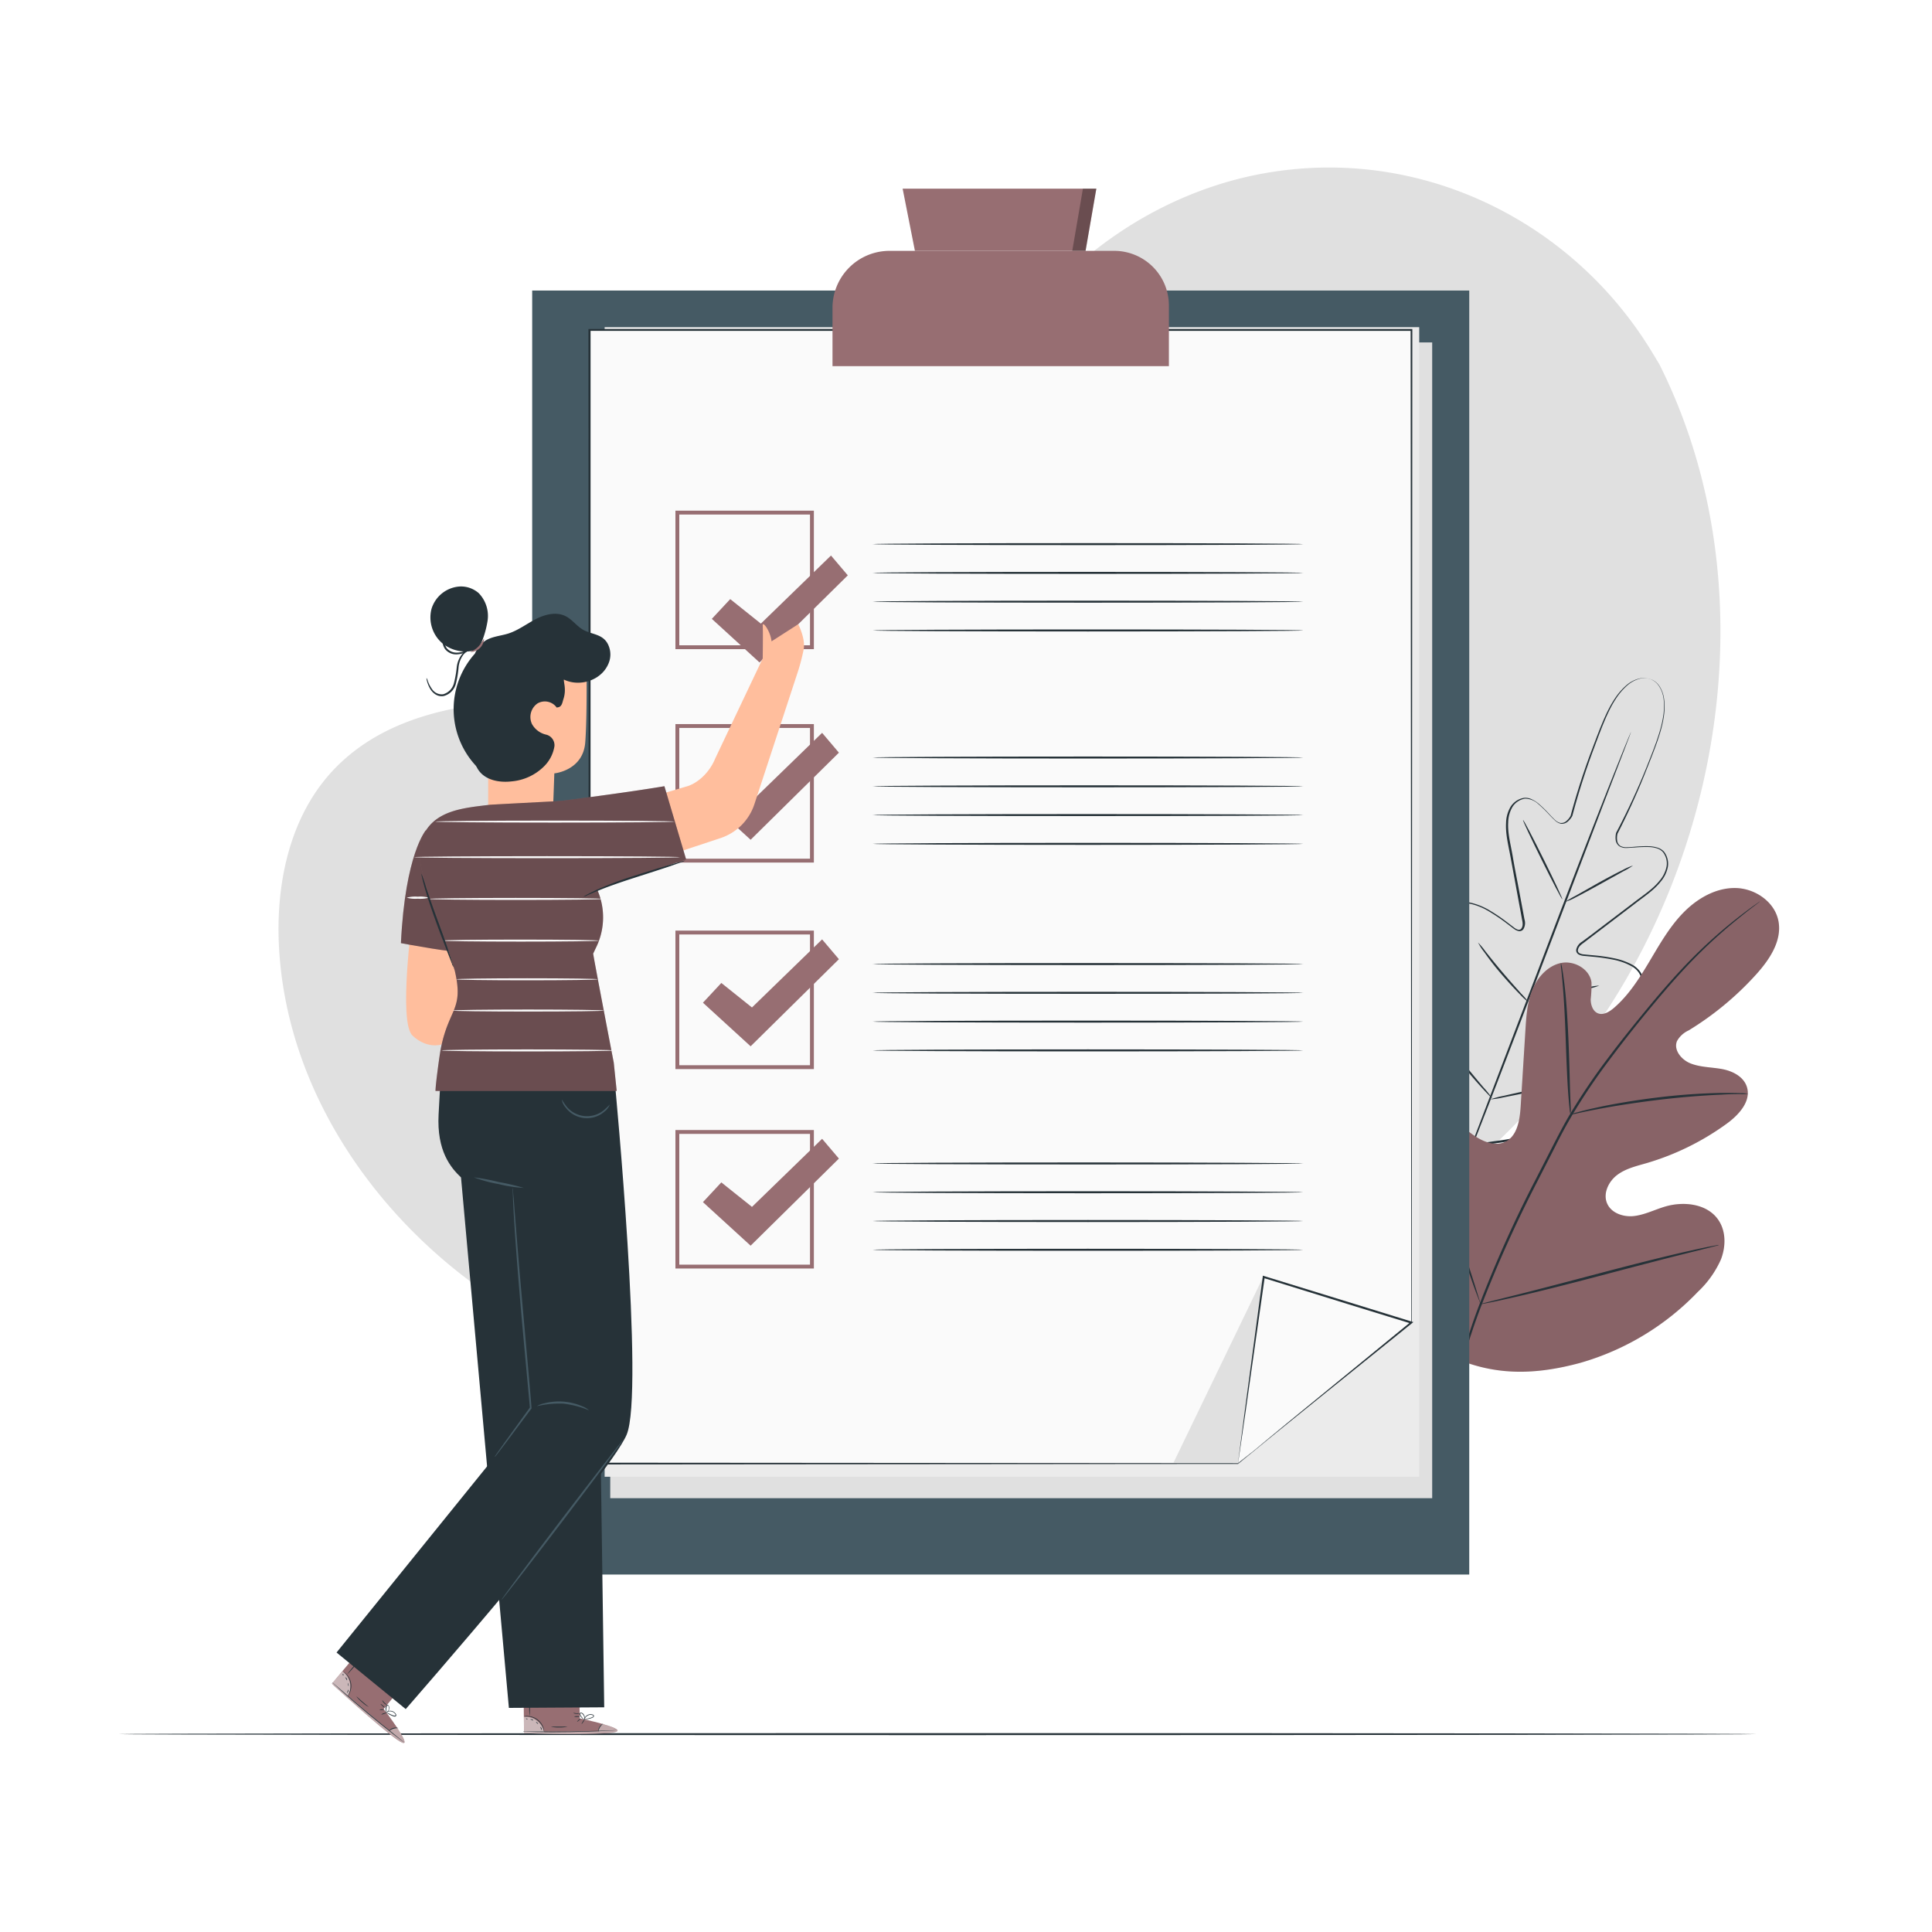 <svg class="animated" id="freepik_stories-checklist" xmlns="http://www.w3.org/2000/svg" viewBox="0 0 500 500" version="1.1" xmlns:xlink="http://www.w3.org/1999/xlink" xmlns:svgjs="http://svgjs.com/svgjs">
<style>
svg#freepik_stories-checklist:not(.animated) .animable {opacity: 0;}
svg#freepik_stories-checklist.animated #freepik--Plants--inject-3
 {animation: 1.5s Infinite  linear wind;animation-delay: 0s;}
svg#freepik_stories-checklist.animated #freepik--Character--inject-3 {animation: 1s 1 forwards linear lightSpeedLeft,1.5s Infinite  linear floating;animation-delay: 0s,1s;}            
@keyframes wind {                0% {                    transform: rotate( 0deg );                }                25% {                    transform: rotate( 1deg );                }                75% {                    transform: rotate( -1deg );                }            }                    
@keyframes lightSpeedLeft {              from {                transform: translate3d(-50%, 0, 0) skewX(20deg);                opacity: 0;              }              60% {                transform: skewX(-10deg);                opacity: 1;              }              80% {                transform: skewX(2deg);              }              to {                opacity: 1;                transform: translate3d(0, 0, 0);              }            }                    
@keyframes floating {                0% {                    opacity: 1;                    transform: translateY(0px);                }                50% {                    transform: translateY(-10px);                }                100% {                    opacity: 1;                    transform: translateY(0px);                }            }        
</style>

<g id="freepik--background-simple--inject-3" class="animable" 
style="transform-origin: 258.662px 202.382px;"><path d="M429.42,94.23c26.7,53.2,18.25,120.34-15.11,169.62s-88.88,81.2-147.25,92.81c-41.67,8.3-86.49,6.61-124.56-12.24s-68-56.79-70.29-99.22c-.87-16,2.53-33,13.22-45,17.08-19.1,46.23-19.78,71.84-19s54.74.19,71.9-18.84c13.18-14.62,15.12-35.83,22.07-54.25,11.81-31.32,40.31-55.78,73.06-62.7a95.81,95.81,0,0,1,13.79-1.87c36-2.25,70.19,16.29,89.09,47Z" style="fill: rgb(224, 224, 224); transform-origin: 258.662px 202.382px;" id="elywfjj051bg" class="animable"></path></g>
<g id="freepik--Floor--inject-3" class="animable" style="transform-origin: 242.63px 448.79px;"><path d="M454.63,448.79c0,.14-94.94.26-212,.26s-212-.12-212-.26,94.92-.26,212.05-.26S454.63,448.65,454.63,448.79Z" style="fill: rgb(38, 50, 56); transform-origin: 242.63px 448.79px;" id="elctcwyezaf6t" class="animable"></path></g>
<g id="freepik--Plants--inject-3" class="animable animator-active" style="transform-origin: 409.135px 271.276px;"><path d="M427.33,175.85a3.77,3.77,0,0,0-.71-.22,4.94,4.94,0,0,0-2.17,0,8,8,0,0,0-3.15,1.62,16.65,16.65,0,0,0-3.2,3.73c-2.05,3.14-3.66,7.48-5.54,12.54a183.49,183.49,0,0,0-5.64,17.63v0h0a5.08,5.08,0,0,1-1.16,1.45,2.29,2.29,0,0,1-1.82.58,3.4,3.4,0,0,1-1.67-1c-.47-.43-.91-.89-1.35-1.36a32.17,32.17,0,0,0-2.77-2.7,5.12,5.12,0,0,0-3.51-1.43,4.74,4.74,0,0,0-3.21,2.14,8.13,8.13,0,0,0-1.11,4c-.17,2.86.66,5.75,1.16,8.74s1.13,6.06,1.71,9.19c.3,1.57.59,3.15.89,4.75l.45,2.42a3.11,3.11,0,0,1-.29,2.56,1.24,1.24,0,0,1-1.33.45,3.53,3.53,0,0,1-1.19-.61l-2-1.52a47.64,47.64,0,0,0-4.24-2.86,16.41,16.41,0,0,0-4.74-2,5.5,5.5,0,0,0-2.52,0,3.69,3.69,0,0,0-2.06,1.38,8.45,8.45,0,0,0-1.35,5,28.44,28.44,0,0,0,.53,5.42,68.67,68.67,0,0,0,3.05,10.78,14.8,14.8,0,0,1,.87,2.78,2,2,0,0,1-.37,1.55,2.65,2.65,0,0,1-.29.29,1.14,1.14,0,0,1-.39.23,1.22,1.22,0,0,1-.87-.2,14.47,14.47,0,0,1-2.31-1.84l-2.14-2a31.85,31.85,0,0,0-4.55-3.66,9.46,9.46,0,0,0-2.63-1.2,3.27,3.27,0,0,0-2.67.33,3.87,3.87,0,0,0-1.51,2.32,11.86,11.86,0,0,0-.36,2.92,25.31,25.31,0,0,0,.75,6,51.68,51.68,0,0,0,4.35,11.49,86.32,86.32,0,0,0,6.47,10.75,58.35,58.35,0,0,0,3.9,5c1.34,1.66,2.7,3.31,4.06,5l0,.06-.24-.1,6.36-.92a61.22,61.22,0,0,0,6.27-1.08,88.37,88.37,0,0,0,12-3.61,52.29,52.29,0,0,0,10.95-5.59,24.53,24.53,0,0,0,4.57-3.91,11.74,11.74,0,0,0,1.71-2.41,3.88,3.88,0,0,0,.44-2.73,3.26,3.26,0,0,0-1.75-2.05,10,10,0,0,0-2.75-.88,32.44,32.44,0,0,0-5.83-.35l-2.92,0a14.73,14.73,0,0,1-3-.19,1.19,1.19,0,0,1-.78-.44,1.12,1.12,0,0,1-.13-.44,1.85,1.85,0,0,1,0-.41,2.07,2.07,0,0,1,.77-1.39,15.05,15.05,0,0,1,2.51-1.47,67.88,67.88,0,0,0,9.51-5.93,27.07,27.07,0,0,0,4-3.66,8.44,8.44,0,0,0,2.36-4.6,3.7,3.7,0,0,0-.6-2.41,5.43,5.43,0,0,0-1.86-1.7,16.22,16.22,0,0,0-4.83-1.73,46,46,0,0,0-5.06-.73l-2.52-.24a3.24,3.24,0,0,1-1.29-.35,1.25,1.25,0,0,1-.67-1.24,3.16,3.16,0,0,1,1.51-2.08l2-1.48,3.85-2.93,7.44-5.65c2.39-1.87,4.94-3.45,6.74-5.69a8.07,8.07,0,0,0,1.84-3.68,4.73,4.73,0,0,0-.94-3.75,3.4,3.4,0,0,0-1.63-1,7.87,7.87,0,0,0-1.93-.32,30.92,30.92,0,0,0-3.86.14c-.64,0-1.28.09-1.91.1a3.4,3.4,0,0,1-1.89-.41,2.31,2.31,0,0,1-1-1.65,5.28,5.28,0,0,1,.11-1.86h0v0A182.14,182.14,0,0,0,426,198.86c2-5,3.73-9.3,4.35-13a17,17,0,0,0,.2-4.9,7.82,7.82,0,0,0-1.17-3.34,4.63,4.63,0,0,0-1.54-1.51,4.09,4.09,0,0,0-.67-.33,2.78,2.78,0,0,1,.69.29,4.73,4.73,0,0,1,1.6,1.5,8,8,0,0,1,1.21,3.37,16.81,16.81,0,0,1-.15,4.95c-.6,3.71-2.3,8-4.29,13a182.36,182.36,0,0,1-7.62,16.87l0,0a4.73,4.73,0,0,0-.1,1.72,2,2,0,0,0,.82,1.43,3.1,3.1,0,0,0,1.7.35c.62,0,1.25-.06,1.89-.11a31.49,31.49,0,0,1,3.91-.15,8.2,8.2,0,0,1,2,.33,3.84,3.84,0,0,1,1.8,1.07,5.1,5.1,0,0,1,1,4,8.34,8.34,0,0,1-1.92,3.86c-1.85,2.3-4.42,3.9-6.79,5.78l-7.43,5.66-3.84,2.92-1.95,1.49a4.56,4.56,0,0,0-.89.78,2.07,2.07,0,0,0-.46,1,.82.82,0,0,0,.45.82,2.94,2.94,0,0,0,1.13.29l2.52.24a45,45,0,0,1,5.1.73,16.86,16.86,0,0,1,5,1.77,6.12,6.12,0,0,1,2,1.85,4.25,4.25,0,0,1,.68,2.69,9,9,0,0,1-2.47,4.88,28.47,28.47,0,0,1-4.1,3.73,69.1,69.1,0,0,1-9.57,6,14.19,14.19,0,0,0-2.42,1.4,1.56,1.56,0,0,0-.6,1.06,1.51,1.51,0,0,0,0,.3c0,.08,0,.27.07.26a.85.85,0,0,0,.46.21,14.7,14.7,0,0,0,2.84.18l2.92,0a31.12,31.12,0,0,1,5.92.35,9.82,9.82,0,0,1,2.9.93,3.77,3.77,0,0,1,2,2.37,4.34,4.34,0,0,1-.48,3.08,12,12,0,0,1-1.78,2.51,25.07,25.07,0,0,1-4.66,4,51.94,51.94,0,0,1-11.06,5.65,87.6,87.6,0,0,1-12.1,3.64,60.31,60.31,0,0,1-6.29,1.08l-6.37.93-.15,0-.09-.12-.05,0-4.06-5a61.16,61.16,0,0,1-3.91-5,86.89,86.89,0,0,1-6.52-10.83,52.43,52.43,0,0,1-4.37-11.61,25,25,0,0,1-.77-6.09,12.63,12.63,0,0,1,.38-3.06,4.39,4.39,0,0,1,1.72-2.6,3.77,3.77,0,0,1,3.08-.4,10,10,0,0,1,2.76,1.26,31.74,31.74,0,0,1,4.62,3.72l2.14,2a14.6,14.6,0,0,0,2.22,1.77.85.85,0,0,0,.49.16s.15-.09.22-.14l.22-.22a1.53,1.53,0,0,0,.26-1.18,13.94,13.94,0,0,0-.84-2.67,69,69,0,0,1-3.06-10.86,28.49,28.49,0,0,1-.53-5.51,8.92,8.92,0,0,1,1.46-5.28,4.19,4.19,0,0,1,2.3-1.54,6,6,0,0,1,2.73,0,16.79,16.79,0,0,1,4.87,2,44.49,44.49,0,0,1,4.28,2.89l2,1.52a3.23,3.23,0,0,0,1,.55.82.82,0,0,0,.89-.3,2,2,0,0,0,.33-1,4.4,4.4,0,0,0-.13-1.18c-.15-.81-.29-1.61-.44-2.41-.3-1.6-.59-3.19-.88-4.75-.57-3.14-1.14-6.2-1.69-9.19s-1.32-5.89-1.15-8.84a8.49,8.49,0,0,1,1.18-4.15,5.08,5.08,0,0,1,3.49-2.3,3.79,3.79,0,0,1,2.05.41,8.23,8.23,0,0,1,1.71,1.11,31.59,31.59,0,0,1,2.8,2.74q.64.7,1.32,1.35a3.17,3.17,0,0,0,1.5.89,2,2,0,0,0,1.57-.51,4.79,4.79,0,0,0,1.08-1.34v0a180,180,0,0,1,5.72-17.65c1.9-5.05,3.54-9.4,5.63-12.54a16.63,16.63,0,0,1,3.26-3.74,7.88,7.88,0,0,1,3.21-1.6,4.79,4.79,0,0,1,2.2,0A2.59,2.59,0,0,1,427.33,175.85Z" style="fill: rgb(38, 50, 56); transform-origin: 396.112px 236.156px;" id="el74xhh4wq5tp" class="animable"></path><path d="M422.08,189.45a1.2,1.2,0,0,1-.1.33l-.34.94c-.33.85-.79,2.06-1.37,3.59-1.22,3.15-2.95,7.66-5.09,13.21l-16.61,43.64c-6.46,17-12.38,32.47-16.76,43.59-2.18,5.56-4,10.05-5.24,13.15-.62,1.52-1.11,2.71-1.46,3.55-.17.39-.29.69-.39.93l-.15.3a1.2,1.2,0,0,1,.1-.32c.08-.24.2-.55.34-.94.33-.86.79-2.06,1.37-3.6,1.22-3.15,2.95-7.65,5.09-13.2L398.08,251c6.46-17.05,12.37-32.46,16.76-43.58,2.18-5.56,4-10.06,5.24-13.15.62-1.52,1.11-2.72,1.46-3.56.17-.38.29-.69.39-.92Z" style="fill: rgb(38, 50, 56); transform-origin: 398.325px 251.065px;" id="el40rgamrihr5" class="animable"></path><path d="M422.62,224a17.3,17.3,0,0,1-2.5,1.49l-6.12,3.4c-2.4,1.33-4.58,2.52-6.19,3.33a13.71,13.71,0,0,1-2.67,1.16,20.33,20.33,0,0,1,2.5-1.49l6.1-3.45c2.4-1.33,4.59-2.49,6.21-3.28A15.24,15.24,0,0,1,422.62,224Z" style="fill: rgb(38, 50, 56); transform-origin: 413.88px 228.69px;" id="elfet98l0993" class="animable"></path><path d="M404.33,232.74c-.13.06-2.51-4.48-5.31-10.14s-5-10.3-4.85-10.37,2.51,4.48,5.32,10.14S404.46,232.67,404.33,232.74Z" style="fill: rgb(38, 50, 56); transform-origin: 399.249px 222.485px;" id="el61gw5i32fzc" class="animable"></path><path d="M395.59,259.37a14.7,14.7,0,0,1-2.2-2c-1.3-1.3-3-3.15-4.85-5.29s-3.35-4.16-4.41-5.66a14.11,14.11,0,0,1-1.61-2.5,20.81,20.81,0,0,1,1.9,2.28c1.14,1.44,2.71,3.41,4.52,5.54s3.49,4,4.71,5.37A19.79,19.79,0,0,1,395.59,259.37Z" style="fill: rgb(38, 50, 56); transform-origin: 389.055px 251.645px;" id="elky42vgx8c7r" class="animable"></path><path d="M413.88,255.07a14.81,14.81,0,0,1-2.64.78c-1.64.41-3.92.94-6.44,1.5s-4.82,1-6.48,1.36a14.16,14.16,0,0,1-2.72.41,14.73,14.73,0,0,1,2.64-.77c1.64-.41,3.92-1,6.45-1.51s4.81-1,6.47-1.35A14.92,14.92,0,0,1,413.88,255.07Z" style="fill: rgb(38, 50, 56); transform-origin: 404.74px 257.095px;" id="elvzkey8xuz37" class="animable"></path><path d="M409.15,279.57a24.56,24.56,0,0,1-3.4.91c-2.12.49-5,1.14-8.28,1.82s-6.19,1.28-8.32,1.68a22.77,22.77,0,0,1-3.47.55,23.53,23.53,0,0,1,3.4-.91c2.11-.49,5-1.14,8.28-1.82s6.18-1.28,8.31-1.68A22.78,22.78,0,0,1,409.15,279.57Z" style="fill: rgb(38, 50, 56); transform-origin: 397.415px 282.05px;" id="ele3c3sx065xj" class="animable"></path><path d="M386.2,284.25a3.89,3.89,0,0,1-.75-.68c-.46-.46-1.1-1.14-1.89-2-1.57-1.72-3.68-4.15-5.9-6.92s-4.13-5.37-5.46-7.28c-.67-.95-1.19-1.73-1.54-2.28a3.56,3.56,0,0,1-.5-.89,4.16,4.16,0,0,1,.66.77l1.68,2.19c1.4,1.85,3.35,4.4,5.57,7.16s4.27,5.23,5.77,7A28.59,28.59,0,0,1,386.2,284.25Z" style="fill: rgb(38, 50, 56); transform-origin: 378.18px 274.225px;" id="eloqv8mzjj1wq" class="animable"></path><path d="M376.2,351.24c-17.36-14-19.88-37.93-17.7-59.14.37-3.54.23-7.31,2.13-10.31s6-4.85,9.07-3.14c2.55,1.42,3.48,4.57,4.78,7.2a20.84,20.84,0,0,0,7.78,8.52c2.18,1.33,4.93,2.24,7.24,1.16,3.18-1.48,3.83-5.68,4.05-9.21l1.23-19.74c.22-3.54.46-7.14,1.79-10.41s4-6.22,7.39-6.94,7.44,1.52,7.91,5a32.48,32.48,0,0,1-.2,4.4c0,1.47.57,3.14,1.93,3.64s2.86-.39,4-1.35c3.89-3.31,6.67-7.73,9.3-12.14s5.18-8.93,8.76-12.59,8.35-6.43,13.43-6.37,10.24,3.55,11.18,8.6-2.31,9.92-5.75,13.73A78.93,78.93,0,0,1,437,266.68a6.48,6.48,0,0,0-3,2.76c-.93,2.3,1.14,4.79,3.41,5.73,2.57,1.05,5.45,1,8.18,1.49s5.63,1.93,6.49,4.6c1.2,3.71-2.08,7.28-5.22,9.56A67.75,67.75,0,0,1,426.19,301c-2.67.77-5.46,1.41-7.68,3.09s-3.7,4.77-2.6,7.34,4.29,3.6,7,3.28,5.29-1.63,7.95-2.43c5-1.5,11.22-.73,14,3.67,1.85,2.9,1.77,6.75.51,10a25.88,25.88,0,0,1-5.95,8.36,68,68,0,0,1-30.38,18.38c-11.52,3.13-22,3.47-32.92-1.39" style="fill: rgb(151, 110, 114); transform-origin: 409.135px 292.412px;" id="eljcaqumyyidh" class="animable"></path>
<g id="elk18f6ghdxz9">
<g style="opacity: 0.1; transform-origin: 409.135px 292.412px;" 
class="animable"><path d="M376.2,351.24c-17.36-14-19.88-37.93-17.7-59.14.37-3.54.23-7.31,2.13-10.31s6-4.85,9.07-3.14c2.55,1.42,3.48,4.57,4.78,7.2a20.84,20.84,0,0,0,7.78,8.52c2.18,1.33,4.93,2.24,7.24,1.16,3.18-1.48,3.83-5.68,4.05-9.21l1.23-19.74c.22-3.54.46-7.14,1.79-10.41s4-6.22,7.39-6.94,7.44,1.52,7.91,5a32.48,32.48,0,0,1-.2,4.4c0,1.47.57,3.14,1.93,3.64s2.86-.39,4-1.35c3.89-3.31,6.67-7.73,9.3-12.14s5.18-8.93,8.76-12.59,8.35-6.43,13.43-6.37,10.24,3.55,11.18,8.6-2.31,9.92-5.75,13.73A78.93,78.93,0,0,1,437,266.68a6.48,6.48,0,0,0-3,2.76c-.93,2.3,1.14,4.79,3.41,5.73,2.57,1.05,5.45,1,8.18,1.49s5.63,1.93,6.49,4.6c1.2,3.71-2.08,7.28-5.22,9.56A67.75,67.75,0,0,1,426.19,301c-2.67.77-5.46,1.41-7.68,3.09s-3.7,4.77-2.6,7.34,4.29,3.6,7,3.28,5.29-1.63,7.95-2.43c5-1.5,11.22-.73,14,3.67,1.85,2.9,1.77,6.75.51,10a25.88,25.88,0,0,1-5.95,8.36,68,68,0,0,1-30.38,18.38c-11.52,3.13-22,3.47-32.92-1.39" id="elgexcv41ps6" class="animable" style="transform-origin: 409.135px 292.412px;"></path></g></g><path d="M374.84,367a155.74,155.74,0,0,1,7.76-28.69,317.86,317.86,0,0,1,14.89-33.19l4.35-8.5c1.44-2.79,2.86-5.55,4.42-8.17a160.42,160.42,0,0,1,9.81-14.52c3.35-4.47,6.68-8.59,9.83-12.42s6.17-7.33,9.05-10.41a126.36,126.36,0,0,1,14.66-13.51c1.85-1.45,3.32-2.53,4.33-3.25l1.15-.81a3.21,3.21,0,0,1,.4-.26,1.71,1.71,0,0,1-.36.31l-1.11.87c-1,.75-2.43,1.86-4.25,3.35a132.45,132.45,0,0,0-14.48,13.62c-2.85,3.09-5.84,6.61-9,10.44s-6.45,8-9.77,12.44a156.66,156.66,0,0,0-9.74,14.48c-1.55,2.61-3,5.35-4.39,8.14l-4.35,8.5a327.48,327.48,0,0,0-14.91,33.1,159,159,0,0,0-7.87,28.56" style="fill: rgb(38, 50, 56); transform-origin: 415.165px 300.175px;" id="elkkfgzlmrwp" class="animable"></path><path d="M406.45,288.42a6.85,6.85,0,0,1-.25-1.53c-.11-1-.24-2.42-.37-4.2-.25-3.54-.44-8.46-.63-13.87s-.45-10.32-.76-13.86c-.15-1.76-.28-3.19-.39-4.18a6.71,6.71,0,0,1-.09-1.55,7.85,7.85,0,0,1,.34,1.51c.18,1,.39,2.41.6,4.18.43,3.53.76,8.44,1,13.87s.33,10.18.44,13.88c.07,1.67.12,3.07.17,4.2A8.1,8.1,0,0,1,406.45,288.42Z" style="fill: rgb(38, 50, 56); transform-origin: 405.236px 268.825px;" id="ele1jz35x2z8" class="animable"></path><path d="M452.41,283.05a9.14,9.14,0,0,1-1.83.1c-1.17,0-2.86,0-5,.14-4.18.17-10,.59-16.31,1.35s-12.07,1.69-16.19,2.49c-2.06.38-3.72.74-4.87,1a10.39,10.39,0,0,1-1.8.31,10.38,10.38,0,0,1,1.74-.56c1.13-.32,2.78-.74,4.84-1.19,4.1-.91,9.83-1.92,16.2-2.69a160,160,0,0,1,16.38-1.15c2.1,0,3.8,0,5,.06A10.41,10.41,0,0,1,452.41,283.05Z" style="fill: rgb(38, 50, 56); transform-origin: 429.41px 285.645px;" id="elh7hi12fwx7v" class="animable"></path><path d="M383.22,337.49a2.06,2.06,0,0,1-.27-.57l-.67-1.7c-.57-1.47-1.34-3.63-2.25-6.3-1.83-5.35-4.13-12.82-6.56-21.09s-4.65-15.76-6.37-21.14c-.84-2.62-1.54-4.77-2.05-6.37l-.55-1.73a2.35,2.35,0,0,1-.15-.62,2.5,2.5,0,0,1,.27.57c.18.46.4,1,.66,1.7.57,1.47,1.34,3.63,2.26,6.3,1.83,5.35,4.13,12.82,6.55,21.1s4.66,15.75,6.38,21.13c.84,2.62,1.53,4.77,2,6.37l.55,1.73A2.35,2.35,0,0,1,383.22,337.49Z" style="fill: rgb(38, 50, 56); transform-origin: 373.785px 307.73px;" id="elth67whwr24c" class="animable"></path><path d="M444.86,322.19a2,2,0,0,1-.62.21l-1.79.47-6.6,1.65c-5.58,1.39-13.25,3.4-21.73,5.64s-16.18,4.18-21.79,5.46c-2.8.64-5.07,1.14-6.65,1.45l-1.82.35a2.36,2.36,0,0,1-.64.07,2.49,2.49,0,0,1,.61-.2l1.8-.47,6.6-1.65c5.57-1.39,13.25-3.41,21.73-5.65s16.18-4.18,21.78-5.46c2.8-.64,5.08-1.13,6.65-1.44l1.82-.35A2.82,2.82,0,0,1,444.86,322.19Z" style="fill: rgb(38, 50, 56); transform-origin: 414.04px 329.84px;" id="elkvvui0qjy3h" class="animable"></path></g><g id="freepik--Checklist--inject-3" class="animable" style="transform-origin: 258.985px 228.155px;">
<rect x="137.73" y="75.19" width="242.51" height="332.3" style="fill: rgb(69, 90, 100); transform-origin: 258.985px 241.34px;" id="eljefm2watga" class="animable"></rect><polygon 
points="370.65 387.73 325.74 387.73 157.93 387.73 157.93 88.62 370.65 88.62 370.65 350.52 370.65 387.73" style="fill: rgb(224, 224, 224); transform-origin: 264.29px 238.175px;" id="elxryqlg9f4c" class="animable"></polygon>
<polygon points="367.29 382.18 322.78 382.18 156.48 382.18 156.48 84.67 367.29 84.67 367.29 345.17 367.29 382.18" style="fill: rgb(235, 235, 235); transform-origin: 261.885px 233.425px;" id="el7q9v0tj14kd" class="animable"></polygon>
<polygon points="344.64 359.03 320.36 378.8 152.55 378.8 152.55 85.42 365.27 85.42 365.27 342.3 344.64 359.03" style="fill: rgb(250, 250, 250); transform-origin: 258.91px 232.11px;" id="elg2hpc76i7x" class="animable"></polygon><path d="M344.64,359s.43-.37,1.3-1.08l3.89-3.18,15.39-12.53,0,.06c0-42.2-.08-136-.15-256.88l.23.24-210.87,0h-1.85l.26-.26c0,110.3,0,212.05-.06,293.38l-.2-.21,167.81.12-.06,0,18.24-14.79,4.57-3.69c1-.82,1.53-1.22,1.53-1.22l-1.5,1.25L338.6,364l-18.18,14.86,0,0h0L152.55,379h-.21v-.21c0-81.33,0-183.08-.05-293.38v-.26h2.11l210.87,0h.24v.23c-.07,120.92-.13,214.68-.15,256.88v0l0,0-15.45,12.47L346,358Z" style="fill: rgb(38, 50, 56); transform-origin: 258.9px 232.075px;" id="elql9iut4hjyb" class="animable"></path><path d="M230.21,64.92h58.15a14.15,14.15,0,0,1,14.15,14.15V94.76a0,0,0,0,1,0,0H215.45a0,0,0,0,1,0,0V79.67A14.76,14.76,0,0,1,230.21,64.92Z" style="fill: rgb(151, 110, 114); transform-origin: 258.98px 79.84px;" id="elw34zbyz5hpp" class="animable"></path><polygon points="236.78 64.92 233.6 48.82 283.73 48.82 280.94 64.92 236.78 64.92" style="fill: rgb(151, 110, 114); transform-origin: 258.665px 56.87px;" id="eloo7oiorco7k" class="animable"></polygon><path d="M210.63,168H174.8V132.16h35.83Zm-34.83-1h33.83V133.16H175.8Z" style="fill: rgb(151, 110, 114); transform-origin: 192.715px 150.08px;" id="el2nvutsr93r4" class="animable"></path><path d="M337.28,140.82c0,.14-24.95.26-55.71.26s-55.72-.12-55.72-.26,24.94-.26,55.72-.26S337.28,140.67,337.28,140.82Z" style="fill: rgb(38, 50, 56); transform-origin: 281.565px 140.82px;" id="el87mimox6mfy" class="animable"></path><path d="M337.28,148.26c0,.15-24.95.26-55.71.26s-55.72-.11-55.72-.26,24.94-.26,55.72-.26S337.28,148.12,337.28,148.26Z" style="fill: rgb(38, 50, 56); transform-origin: 281.565px 148.26px;" id="elbh1c1j5idr" class="animable"></path><path d="M337.28,155.71c0,.14-24.95.26-55.71.26s-55.72-.12-55.72-.26,24.94-.26,55.72-.26S337.28,155.57,337.28,155.71Z" style="fill: rgb(38, 50, 56); transform-origin: 281.565px 155.71px;" id="el07nwaa2q3jgy" class="animable"></path><path d="M337.28,163.16c0,.14-24.95.26-55.71.26s-55.72-.12-55.72-.26,24.94-.26,55.72-.26S337.28,163,337.28,163.16Z" style="fill: rgb(38, 50, 56); transform-origin: 281.565px 163.16px;" id="eli0wow1ika5" class="animable"></path><path d="M210.63,223.23H174.8V187.39h35.83Zm-34.83-1h33.83V188.39H175.8Z" style="fill: rgb(151, 110, 114); transform-origin: 192.715px 205.31px;" id="el6ntnozeojhy" class="animable"></path><polygon points="181.92 206.05 186.68 200.94 194.61 207.28 212.76 189.66 217.11 194.79 194.26 217.33 181.92 206.05" style="fill: rgb(151, 110, 114); transform-origin: 199.515px 203.495px;" id="elfxpcdfcm53i" class="animable"></polygon><path d="M337.28,196.05c0,.14-24.95.26-55.71.26s-55.72-.12-55.72-.26,24.94-.26,55.72-.26S337.28,195.91,337.28,196.05Z" style="fill: rgb(38, 50, 56); transform-origin: 281.565px 196.05px;" id="eltx2spbqn05" class="animable"></path><path d="M337.28,203.5c0,.14-24.95.26-55.71.26s-55.72-.12-55.72-.26,24.94-.26,55.72-.26S337.28,203.35,337.28,203.5Z" style="fill: rgb(38, 50, 56); transform-origin: 281.565px 203.5px;" id="elr1pol0xhp" class="animable"></path><path d="M337.28,210.94c0,.15-24.95.26-55.71.26s-55.72-.11-55.72-.26,24.94-.26,55.72-.26S337.28,210.8,337.28,210.94Z" style="fill: rgb(38, 50, 56); transform-origin: 281.565px 210.94px;" id="el004k01cl1k0ss" class="animable"></path><path d="M337.28,218.39c0,.14-24.95.26-55.71.26s-55.72-.12-55.72-.26,24.94-.26,55.72-.26S337.28,218.25,337.28,218.39Z" style="fill: rgb(38, 50, 56); transform-origin: 281.565px 218.39px;" id="el2hlfbss0d4v" class="animable"></path><path d="M210.63,276.68H174.8V240.84h35.83Zm-34.83-1h33.83V241.84H175.8Z" style="fill: rgb(151, 110, 114); transform-origin: 192.715px 258.76px;" id="elfk8k0ixy26c" class="animable"></path><polygon points="181.92 259.5 186.68 254.39 194.61 260.73 212.76 243.11 217.11 248.24 194.26 270.78 181.92 259.5" style="fill: rgb(151, 110, 114); transform-origin: 199.515px 256.945px;" id="ell8pmzdqgn2d" class="animable"></polygon><path d="M337.28,249.5c0,.14-24.95.26-55.71.26s-55.72-.12-55.72-.26,24.94-.26,55.72-.26S337.28,249.35,337.28,249.5Z" style="fill: rgb(38, 50, 56); transform-origin: 281.565px 249.5px;" id="elg6ash07h70g" class="animable"></path><path d="M337.28,256.94c0,.15-24.95.26-55.71.26s-55.72-.11-55.72-.26,24.94-.26,55.72-.26S337.28,256.8,337.28,256.94Z" style="fill: rgb(38, 50, 56); transform-origin: 281.565px 256.94px;" id="el0ufyh5ec1a9l" class="animable"></path><path d="M337.28,264.39c0,.15-24.95.26-55.71.26s-55.72-.11-55.72-.26,24.94-.26,55.72-.26S337.28,264.25,337.28,264.39Z" style="fill: rgb(38, 50, 56); transform-origin: 281.565px 264.39px;" id="elzui7a0b92mr" class="animable"></path><path d="M337.28,271.84c0,.14-24.95.26-55.71.26s-55.72-.12-55.72-.26,24.94-.26,55.72-.26S337.28,271.7,337.28,271.84Z" style="fill: rgb(38, 50, 56); transform-origin: 281.565px 271.84px;" id="el3ckdtl9j7gv" class="animable"></path><path d="M210.63,328.29H174.8V292.45h35.83Zm-34.83-1h33.83V293.45H175.8Z" style="fill: rgb(151, 110, 114); transform-origin: 192.715px 310.37px;" id="eloish2178ux" class="animable"></path><polygon points="181.92 311.11 186.68 306 194.61 312.34 212.76 294.72 217.11 299.84 194.26 322.38 181.92 311.11" style="fill: rgb(151, 110, 114); transform-origin: 199.515px 308.55px;" id="elrx5u6uozhz" class="animable"></polygon><path d="M337.28,301.1c0,.15-24.95.26-55.71.26s-55.72-.11-55.72-.26,24.94-.26,55.72-.26S337.28,301,337.28,301.1Z" style="fill: rgb(38, 50, 56); transform-origin: 281.565px 301.1px;" id="eli08wjkc3g8" class="animable"></path><path d="M337.28,308.55c0,.14-24.95.26-55.71.26s-55.72-.12-55.72-.26,24.94-.26,55.72-.26S337.28,308.41,337.28,308.55Z" style="fill: rgb(38, 50, 56); transform-origin: 281.565px 308.55px;" id="elnp7iy1uwrmq" class="animable"></path><path d="M337.28,316c0,.14-24.95.26-55.71.26s-55.72-.12-55.72-.26,24.94-.26,55.72-.26S337.28,315.85,337.28,316Z" style="fill: rgb(38, 50, 56); transform-origin: 281.565px 316px;" id="el9q7e6vbwrhu" class="animable"></path><path d="M337.28,323.44c0,.15-24.95.26-55.71.26s-55.72-.11-55.72-.26,24.94-.26,55.72-.26S337.28,323.3,337.28,323.44Z" style="fill: rgb(38, 50, 56); transform-origin: 281.565px 323.44px;" id="eliocfo2pd8tb" class="animable"></path><polygon points="327.03 330.23 303.71 378.53 320.36 378.53 327.03 330.23" style="fill: rgb(224, 224, 224); transform-origin: 315.37px 354.38px;" id="els07gxicubhi" class="animable"></polygon><polygon points="320.36 378.8 327.03 330.5 365.27 342.3 320.36 378.8" style="fill: rgb(250, 250, 250); transform-origin: 342.815px 354.65px;" id="eldnsz41kvem4" class="animable"></polygon><path d="M320.36,378.8l12.86-10.59,31.89-26.11.09.44L350.43,338,327,330.73l.31-.2c-2,14-3.71,26.05-4.92,34.59-1.21,8.31-1.83,12.6-2,13.68a2.1,2.1,0,0,1,0-.22l.09-.66c.08-.63.19-1.51.34-2.63.31-2.35.75-5.72,1.31-10,1.16-8.61,2.78-20.72,4.67-34.87l0-.28.27.08,23.49,7.24,14.76,4.56.46.14-.37.3c-12.91,10.41-24.2,19.51-32.28,26l-9.43,7.57-2.52,2-.64.51Z" style="fill: rgb(38, 50, 56); transform-origin: 343.07px 354.47px;" id="elc78lfovdozw" class="animable"></path><g id="eln935wr341c"><g style="opacity: 0.3; transform-origin: 280.615px 56.87px;" class="animable"><polyline points="280.26 48.82 277.5 64.92 280.94 64.92 283.73 48.82 279.34 48.82" id="elvvuk98uarm" class="animable" style="transform-origin: 280.615px 56.87px;"></polyline></g></g></g><g id="freepik--Character--inject-3" class="animable" style="transform-origin: 152.65px 297.476px;"><path d="M133.43,218.62h0A9,9,0,0,0,143.1,210c.19-4.9.36-9.85.36-9.85s7.42-.69,8-8,.29-24.29.29-24.29h0a25.57,25.57,0,0,0-25.86,1.66l.45,25.84v13.91C126.35,213.89,128.78,218.27,133.43,218.62Z" style="fill: rgb(255, 190, 157); transform-origin: 138.856px 191.882px;" id="elq1iqzzvxhss" class="animable"></path><path d="M144.1,183.15a3.77,3.77,0,0,0-5-1.1,4.27,4.27,0,0,0-1.42,5.34,5.6,5.6,0,0,0,3.6,2.72,2.82,2.82,0,0,1,2.21,3,9.4,9.4,0,0,1-2.58,5.11,13.54,13.54,0,0,1-8.5,4c-3.13.37-6.71-.28-8.53-2.85-1.33-1.87-1.42-4.32-1.47-6.61q-.17-8.12-.34-16.24a23.68,23.68,0,0,1,.37-5.83,7.84,7.84,0,0,1,3.08-4.82c1.79-1.18,4.05-1.28,6.08-1.93,2.55-.83,4.71-2.51,7.09-3.73s5.29-1.95,7.68-.75c1.72.86,2.87,2.57,4.53,3.52,2.38,1.35,5.61,1,6.76,4.54a5.88,5.88,0,0,1,0,3.73c-1.61,4.75-7.49,6.67-11.73,4.62-.08.8.71,2.59-.14,5.13-.27.82-.36,2.05-1.63,2.08" style="fill: rgb(38, 50, 56); transform-origin: 139.995px 180.581px;" id="ely83zxz1mipa" class="animable"></path><path d="M123.83,168a25,25,0,0,0,2.36-7.38,8.46,8.46,0,0,0-2.31-7.13,7,7,0,0,0-4.84-1.71,8.18,8.18,0,0,0-7.38,5.85,8.8,8.8,0,0,0,3,9,9.57,9.57,0,0,0,9.52,1.24" style="fill: rgb(38, 50, 56); transform-origin: 118.836px 160.193px;" id="elx8pke81gkm" class="animable"></path><path d="M125.27,165.35a3.62,3.62,0,0,1-3.48,3.4c0-.15,1.08-.44,2-1.4S125.13,165.31,125.27,165.35Z" style="fill: rgb(151, 110, 114); transform-origin: 123.53px 167.049px;" id="el02pf6hohyxkw" class="animable"></path><path d="M122.86,167.15a6.84,6.84,0,0,1-2,1.45,5.75,5.75,0,0,1-2.62.75,3.67,3.67,0,0,1-3.07-1.38,4.05,4.05,0,0,1-.54-3.32,6.44,6.44,0,0,1,1.23-2.43,7.46,7.46,0,0,1,1.74-1.75,23.73,23.73,0,0,1-1.44,2,6.55,6.55,0,0,0-1.06,2.32,3.66,3.66,0,0,0,.49,2.91,3.28,3.28,0,0,0,2.65,1.2,5.72,5.72,0,0,0,2.46-.6C122,167.63,122.81,167.07,122.86,167.15Z" style="fill: rgb(38, 50, 56); transform-origin: 118.673px 164.913px;" id="eljl3ljn4qpjg" class="animable"></path><path d="M110.38,175.44a3.46,3.46,0,0,1,.35.81,8.15,8.15,0,0,0,1.09,2.1,3,3,0,0,0,2.87,1.32,4,4,0,0,0,2.77-2.79,28.06,28.06,0,0,0,.75-4.26,6.61,6.61,0,0,1,1.4-3.37,3.72,3.72,0,0,1,2.14-1.22,1.4,1.4,0,0,1,.9.08s-.33,0-.86.12a3.67,3.67,0,0,0-1.9,1.26,6.51,6.51,0,0,0-1.21,3.2,25.25,25.25,0,0,1-.73,4.36,4.38,4.38,0,0,1-3.17,3.09,3,3,0,0,1-2-.38,4.13,4.13,0,0,1-1.26-1.19,7.29,7.29,0,0,1-1-2.25A2.34,2.34,0,0,1,110.38,175.44Z" style="fill: rgb(38, 50, 56); transform-origin: 116.514px 174.084px;" id="elclfnrh2gb2q" class="animable"></path><path d="M106.77,237.13s-3.75,27.42,0,30.9,7.34,2.32,7.34,2.32l7.13-6,1.4-27.26Z" style="fill: rgb(255, 190, 157); transform-origin: 113.872px 253.813px;" id="elqdq1iptsck" class="animable"></path><polygon points="184.22 160.16 188.98 155.05 196.91 161.39 215.06 143.77 219.41 148.9 196.56 171.44 184.22 160.16" style="fill: rgb(151, 110, 114); transform-origin: 201.815px 157.605px;" id="el7wy2hg66u1" class="animable"></polygon><path d="M206.58,161.55l-6.9,4.43c-.31-2.73-2.39-5.43-2.29-4.06s0,8.48,0,8.48L185.1,196.29c-1.67,4.1-5.06,6.68-7.59,7.29L166,207l4.49,15.19,16-5.3a13.77,13.77,0,0,0,8.75-8.77l11-33.52A52.09,52.09,0,0,0,208,168C208.48,165.19,206.58,161.55,206.58,161.55Z" style="fill: rgb(255, 190, 157); transform-origin: 187.039px 191.87px;" id="eldn46gedr24k" class="animable"></path><path d="M150.05,444.72l-.18-7.67-14.38.23.13,11.23.9.05c4,.15,20.21.51,22.85-.33C162.31,447.28,150.05,444.72,150.05,444.72Z" style="fill: rgb(151, 110, 114); transform-origin: 147.658px 442.908px;" id="elmwouo46r5t" class="animable"></path><g id="elqyahzzzn7r"><g style="opacity: 0.5; transform-origin: 138.205px 446.311px;" class="animable"><path d="M140.84,448.32a5,5,0,0,0-1.89-3,4.83,4.83,0,0,0-3.38-1l.06,4Z" style="fill: rgb(255, 255, 255); transform-origin: 138.205px 446.311px;" id="elyimayc1c29d" class="animable"></path></g></g><g id="el6lho0wr4u12"><g style="opacity: 0.4; transform-origin: 147.702px 447.498px;" class="animable"><path d="M156,446.19s4.3,1.16,3.78,1.88-16.94,1-24.2.44l0-.32,19.16-.13S155.21,446.24,156,446.19Z" style="fill: rgb(255, 255, 255); transform-origin: 147.702px 447.498px;" id="elwaap7lw6h4m" class="animable"></path></g></g><path d="M135.41,448.18l.25,0,.71,0,2.62.07c2.21.05,5.26.07,8.63,0s6.43-.16,8.63-.27l2.62-.15.71-.05.24,0h-.25l-.71,0-2.61.1c-2.21.07-5.26.17-8.63.22s-6.42,0-8.63,0l-2.61,0h-1Z" style="fill: rgb(38, 50, 56); transform-origin: 147.6px 448.038px;" id="elvq4mbc4ydl" class="animable"></path><path d="M154.8,448.28a5.37,5.37,0,0,1,.47-1.25,5.94,5.94,0,0,1,.87-1,2.34,2.34,0,0,0-1.34,2.27Z" style="fill: rgb(38, 50, 56); transform-origin: 155.468px 447.165px;" id="eli39egxvcdud" class="animable"></path><path d="M150.52,446.19s.24-.22.45-.55.33-.63.29-.65-.24.22-.44.55S150.48,446.17,150.52,446.19Z" style="fill: rgb(38, 50, 56); transform-origin: 150.89px 445.589px;" id="elccqzy2pefgb" class="animable"></path><path d="M149.35,445.6s.25-.12.5-.35.41-.44.38-.47-.26.12-.5.34S149.31,445.56,149.35,445.6Z" style="fill: rgb(38, 50, 56); transform-origin: 149.789px 445.188px;" id="el3o5bivx2y39" class="animable"></path><path d="M148.59,444.25a1.57,1.57,0,0,0,.75.08,1.62,1.62,0,0,0,.75-.09,1.89,1.89,0,0,0-.75-.08A1.65,1.65,0,0,0,148.59,444.25Z" style="fill: rgb(38, 50, 56); transform-origin: 149.34px 444.247px;" id="ele5mid6gxznu" class="animable"></path><path d="M148.32,443.3a1.56,1.56,0,0,0,.84.23,1.53,1.53,0,0,0,.87-.13,4.47,4.47,0,0,0-.86,0A4.66,4.66,0,0,0,148.32,443.3Z" style="fill: rgb(38, 50, 56); transform-origin: 149.175px 443.423px;" id="elzowmhiq2lj" class="animable"></path><path d="M151,444.93a2.55,2.55,0,0,0,.92,0,5.45,5.45,0,0,0,1-.23,3,3,0,0,0,.56-.24.46.46,0,0,0,.23-.29.38.38,0,0,0-.15-.37,1.71,1.71,0,0,0-2.09.53,1.84,1.84,0,0,0-.29.62.6.6,0,0,0,0,.25,2.93,2.93,0,0,1,.41-.79,1.74,1.74,0,0,1,.78-.53,1.47,1.47,0,0,1,1.11.06c.14.11.09.28-.07.38a3,3,0,0,1-.52.23,6.58,6.58,0,0,1-1,.26C151.34,444.9,151,444.9,151,444.93Z" style="fill: rgb(38, 50, 56); transform-origin: 152.358px 444.421px;" id="el36gwu3q7ewl" class="animable"></path><path d="M151.23,445a.89.89,0,0,0,.1-.64,1.6,1.6,0,0,0-.27-.67.93.93,0,0,0-.77-.46.36.36,0,0,0-.28.43,1,1,0,0,0,.16.41,2.37,2.37,0,0,0,.45.55,1.3,1.3,0,0,0,.53.37s-.18-.16-.44-.45a3.74,3.74,0,0,1-.4-.55c-.13-.19-.22-.54,0-.59s.47.2.61.38a1.61,1.61,0,0,1,.28.6A3.65,3.65,0,0,1,151.23,445Z" style="fill: rgb(38, 50, 56); transform-origin: 150.676px 444.115px;" id="elr5yucu5kvij" class="animable"></path><path d="M135.65,444.24s.41,0,1.06,0a4.51,4.51,0,0,1,3.81,2.94c.23.61.26,1,.29,1a.72.72,0,0,0,0-.29,4.24,4.24,0,0,0-.17-.77,4.39,4.39,0,0,0-3.92-3,3.57,3.57,0,0,0-.79,0A.77.77,0,0,0,135.65,444.24Z" style="fill: rgb(38, 50, 56); transform-origin: 138.237px 446.139px;" id="elwaecy81ppvl" class="animable"></path><path d="M137.05,438.24a23.13,23.13,0,0,0-.08,2.95,24.27,24.27,0,0,0,.09,3,23.35,23.35,0,0,0,.08-3A26.86,26.86,0,0,0,137.05,438.24Z" style="fill: rgb(38, 50, 56); transform-origin: 137.055px 441.215px;" id="elm6ymer7e20h" class="animable"></path><path d="M142.62,446.89a8.66,8.66,0,0,0,2.11.17,7.7,7.7,0,0,0,2.1-.2c0-.05-1,0-2.1,0S142.63,446.84,142.62,446.89Z" style="fill: rgb(38, 50, 56); transform-origin: 144.725px 446.953px;" id="elyfv496b57r" class="animable"></path><path d="M139.81,446.92s.08.2.17.42.16.4.21.4.07-.23-.05-.48S139.84,446.89,139.81,446.92Z" style="fill: rgb(38, 50, 56); transform-origin: 140.02px 447.328px;" id="elpmwklzhpxqo" class="animable"></path><path d="M138.72,445.62s.06.18.22.33.3.24.33.21-.06-.19-.21-.33S138.76,445.58,138.72,445.62Z" style="fill: rgb(38, 50, 56); transform-origin: 138.998px 445.889px;" id="elo9n97w6dmh" class="animable"></path><path d="M137.19,445s.21,0,.42.11.36.18.4.15-.08-.23-.35-.31S137.18,445,137.19,445Z" style="fill: rgb(38, 50, 56); transform-origin: 137.604px 445.095px;" id="elwxf7r5g2q6" class="animable"></path><path d="M136.11,444.77s.06.12.18.16.23.05.25,0-.07-.12-.19-.16S136.12,444.72,136.11,444.77Z" style="fill: rgb(38, 50, 56); transform-origin: 136.326px 444.85px;" id="elkyrru3t7thc" class="animable"></path><path d="M99.29,442.27l4.88-5.93-11.06-9.21-7.22,8.6.64.62c2.91,2.71,15,13.57,17.54,14.65C106.92,452.21,99.29,442.27,99.29,442.27Z" style="fill: rgb(151, 110, 114); transform-origin: 95.299px 439.116px;"
 id="elayn5i0za2tw" class="animable"></path><g id="elutuzin9zb3"><g style="opacity: 0.5; transform-origin: 88.33px 435.76px;" class="animable"><path d="M90,439a5,5,0,0,0,.55-3.53,4.82,4.82,0,0,0-1.92-2.95L86,435.59Z" style="fill: rgb(255, 255, 255); transform-origin: 88.33px 435.76px;" id="el7ytwlrvxmun" class="animable"></path></g></g><g id="el0b3adzwtoahi"><g style="opacity: 0.4; transform-origin: 95.295px 443.341px;" class="animable"><path d="M102.88,447.29s2.5,3.69,1.64,3.89S91,440.86,85.89,435.73l.22-.23,14.61,12.4S102.21,446.78,102.88,447.29Z" style="fill: rgb(255, 255, 255); transform-origin: 95.295px 443.341px;" id="elzmvdysjjpqp" class="animable"></path></g></g><path d="M85.94,435.35l.17.18.52.49,1.94,1.76c1.64,1.47,3.94,3.48,6.53,5.64s5,4.07,6.72,5.43l2.08,1.59.57.42.21.14-.19-.17-.55-.45-2-1.63c-1.73-1.38-4.1-3.3-6.69-5.46s-4.9-4.15-6.56-5.6l-2-1.72-.54-.47Z" style="fill: rgb(38, 50, 56); transform-origin: 95.31px 443.175px;" id="eld9s4wv1h6ol" class="animable"></path><path d="M100.57,448.07a5.36,5.36,0,0,1,1.18-.65,6.82,6.82,0,0,1,1.32-.2,2,2,0,0,0-1.38,0A2,2,0,0,0,100.57,448.07Z" style="fill: rgb(38, 50, 56); transform-origin: 101.82px 447.584px;" id="el7wppp29k0vl" class="animable"></path><path d="M98.69,443.69c0,.05.33,0,.7-.13s.67-.25.65-.3-.33,0-.7.13A1.68,1.68,0,0,0,98.69,443.69Z" style="fill: rgb(38, 50, 56); transform-origin: 99.365px 443.475px;" id="elby3abducvvv" class="animable"></path><path d="M98.19,442.47s.27.08.61.07.6-.06.6-.11-.28-.08-.61-.07A1.34,1.34,0,0,0,98.19,442.47Z" style="fill: rgb(38, 50, 56); transform-origin: 98.795px 442.449px;" id="el27isimeyhfh" class="animable"></path><path d="M98.49,441s.2.28.52.55a2,2,0,0,0,.63.43s-.2-.29-.52-.56S98.53,440.92,98.49,441Z" style="fill: rgb(38, 50, 56); transform-origin: 99.065px 441.482px;" id="elk1g14gtkubi" class="animable"></path><path d="M98.91,440.06a2.08,2.08,0,0,0,1.23,1.19,6.6,6.6,0,0,0-.62-.59C99.19,440.34,99,440,98.91,440.06Z" style="fill: rgb(38, 50, 56); transform-origin: 99.525px 440.652px;" id="elrejxq5vzume" class="animable"></path><path d="M99.87,443a2.52,2.52,0,0,0,.71.59,5,5,0,0,0,.9.46,2.82,2.82,0,0,0,.58.19.49.49,0,0,0,.36-.08.36.36,0,0,0,.13-.37,1.7,1.7,0,0,0-1.93-1,1.55,1.55,0,0,0-.63.28.67.67,0,0,0-.18.17,2.67,2.67,0,0,1,.83-.33,1.67,1.67,0,0,1,.94.11,1.45,1.45,0,0,1,.8.76c0,.18-.11.28-.3.25a3.38,3.38,0,0,1-.54-.17,5.75,5.75,0,0,1-.89-.42C100.16,443.25,99.89,443,99.87,443Z" style="fill: rgb(38, 50, 56); transform-origin: 101.185px 443.499px;" id="el4f7b6cwnou7" class="animable"></path><path d="M100,443.23s.26-.08.5-.42a1.66,1.66,0,0,0,.24-.68,1,1,0,0,0-.29-.86.37.37,0,0,0-.5.15,1,1,0,0,0-.14.41,2.89,2.89,0,0,0,0,.71,1.32,1.32,0,0,0,.16.63s0-.25,0-.63a3.42,3.42,0,0,1,.06-.68c0-.23.18-.55.39-.44s.22.46.22.69a1.56,1.56,0,0,1-.19.63A3,3,0,0,1,100,443.23Z" style="fill: rgb(38, 50, 56); transform-origin: 100.269px 442.228px;" id="elu3wl6mqorx" class="animable"></path><path d="M88.69,432.52s.34.23.79.7a4.66,4.66,0,0,1,1.17,2.22,4.61,4.61,0,0,1-.2,2.5c-.23.62-.48.95-.45,1a.94.94,0,0,0,.19-.23,3.46,3.46,0,0,0,.37-.69,4.37,4.37,0,0,0,.26-2.58,4.42,4.42,0,0,0-1.25-2.27,3.78,3.78,0,0,0-.62-.49A.8.8,0,0,0,88.69,432.52Z" style="fill: rgb(38, 50, 56); transform-origin: 89.799px 435.73px;" id="elhkz6dqjcjl5" class="animable"></path><path d="M93.67,428.87a24.46,24.46,0,0,0-2,2.19,28,28,0,0,0-1.86,2.3,22,22,0,0,0,2-2.18A29,29,0,0,0,93.67,428.87Z" style="fill: rgb(38, 50, 56); transform-origin: 91.74px 431.115px;" id="el0wqfdtfg613q" class="animable"></path><path d="M92.25,439.07a8.27,8.27,0,0,0,1.48,1.5,7.88,7.88,0,0,0,1.73,1.22s-.73-.6-1.61-1.35S92.29,439,92.25,439.07Z" style="fill: rgb(38, 50, 56); transform-origin: 93.855px 440.428px;" id="elzp7b4fbr6z" class="animable"></path><path d="M90.09,437.26s-.07.2-.13.43-.15.4-.11.43.2-.12.28-.39S90.14,437.25,90.09,437.26Z" style="fill: rgb(38, 50, 56); transform-origin: 90.003px 437.692px;" id="eldlh7ls9bjke" class="animable"></path><path d="M90.12,435.56c-.05,0-.07.18-.05.39s.07.38.12.38.07-.18,0-.39S90.17,435.56,90.12,435.56Z" style="fill: rgb(38, 50, 56); transform-origin: 90.149px 435.945px;" id="elotbu1eqek4i" class="animable"></path><path d="M89.34,434.12c0,.05.13.17.24.36s.16.38.21.38.08-.23-.06-.47S89.36,434.08,89.34,434.12Z" style="fill: rgb(38, 50, 56); transform-origin: 89.586px 434.485px;" id="elvqurkxspp7" class="animable"></path><path d="M88.69,433.21s0,.14,0,.25.15.18.19.16,0-.14,0-.25S88.73,433.19,88.69,433.21Z" style="fill: rgb(38, 50, 56); transform-origin: 88.794px 433.415px;" id="elggq81bnokdc" class="animable"></path><path d="M129.22,281.59s-4.79,20.26-3.43,24.27,10.13,6.32,10.13,6.32l-.3,55.49-48.52,60L105,442.31s52.54-60.09,57.17-71-3-90.65-3-90.65Z" style="fill: rgb(38, 50, 56); transform-origin: 125.381px 361.485px;" id="elqs6u7tpmx8" class="animable"></path><path d="M154,273.33l2.37,168.52L131.7,442,119.31,304.72h0c-2.62-2.5-6.31-6.78-5.8-16.33l.6-11.09Z" style="fill: rgb(38, 50, 56); transform-origin: 134.916px 357.665px;" id="el7pjkw412rif" class="animable"></path><path d="M128,377.05a1.15,1.15,0,0,1,.14-.25c.13-.18.28-.41.47-.69l1.83-2.59,6.7-9.28,0,.13c-.54-5.85-1.19-12.94-1.89-20.59-.9-10-1.62-19.1-2.05-25.69-.22-3.29-.36-5.95-.44-7.79,0-.88-.06-1.59-.07-2.13a3,3,0,0,1,0-.74,5,5,0,0,1,.09.74c0,.53.1,1.24.17,2.12.15,1.89.35,4.53.61,7.78.52,6.57,1.3,15.64,2.2,25.66.67,7.68,1.35,14.76,1.8,20.64v.07l0,.06-6.85,9.16-1.93,2.53-.52.65C128.05,377,128,377.06,128,377.05Z" style="fill: rgb(69, 90, 100); transform-origin: 132.78px 342.241px;" id="elqghyc2qcufo" class="animable"></path><path d="M135.56,307.43a33.6,33.6,0,0,1-6.54-1,33.55,33.55,0,0,1-6.38-1.74,55.23,55.23,0,0,1,6.49,1.23A57.82,57.82,0,0,1,135.56,307.43Z" style="fill: rgb(69, 90, 100); transform-origin: 129.1px 306.06px;" id="el13eyiwl4zpe" class="animable"></path><path d="M152.46,365a25.07,25.07,0,0,0-6.66-1.74,25.14,25.14,0,0,0-6.86.67,5.44,5.44,0,0,1,1.92-.75,15.06,15.06,0,0,1,5-.44,15.21,15.21,0,0,1,4.84,1.21A5.75,5.75,0,0,1,152.46,365Z" style="fill: rgb(69, 90, 100); transform-origin: 145.7px 363.846px;" id="elii3xfgk0ldq" class="animable"></path><path d="M161.17,372.78c.11.09-6.83,9.41-15.51,20.81s-15.81,20.59-15.92,20.51,6.83-9.41,15.51-20.82S161.06,372.69,161.17,372.78Z" style="fill: rgb(69, 90, 100); transform-origin: 145.455px 393.44px;" id="ell7pqwzs1vgo" class="animable"></path><path d="M157.83,285.84a4.24,4.24,0,0,1-1.39,1.84,6.89,6.89,0,0,1-10.06-1.06,4.06,4.06,0,0,1-1-2.09,19.87,19.87,0,0,0,1.26,1.85,6.85,6.85,0,0,0,9.55,1A21.49,21.49,0,0,0,157.83,285.84Z" style="fill: rgb(69, 90, 100); transform-origin: 151.605px 286.959px;" id="elc3i0mwa0ad6" class="animable"></path><path d="M124.1,199.13a21.52,21.52,0,0,1-1.17-30" style="fill: rgb(38, 50, 56); transform-origin: 120.752px 184.13px;" id="el5oh1gsdhnx7" class="animable"></path><path d="M110.23,214.85s-5.36,6.06-6.47,29.23c0,0,15.27,2.9,15.55,2.07S110.23,214.85,110.23,214.85Z" style="fill: rgb(151, 110, 114); transform-origin: 111.538px 230.575px;" id="elfovp46633w" class="animable"></path><g id="eld28nl22ig8s"><g style="opacity: 0.3; transform-origin: 111.538px 230.575px;" class="animable"><path d="M110.23,214.85s-5.36,6.06-6.47,29.23c0,0,15.27,2.9,15.55,2.07S110.23,214.85,110.23,214.85Z" id="eluu7r7qgumqi" class="animable" style="transform-origin: 111.538px 230.575px;"></path></g></g><path d="M112.71,282.34H159.6l-.76-7.33s-5.36-27.86-5.32-28.23l.84-1.77a17.67,17.67,0,0,0,.21-14.75h0l23-7.85-5.62-18.94c-10.42,1.75-26.17,3.72-26.17,3.72l-2.34.19s-16.26.85-16.61.89c-6.8.83-14.71,1.35-17.6,8.63-1.55,3.89-.08,9.73,2.45,15.75l6,18.5c2.4,10.17-1.43,9.68-3.54,19.92C113.8,272.61,112.68,280.92,112.71,282.34Z" style="fill: rgb(151, 110, 114); transform-origin: 143.083px 242.905px;" id="elfnspatgcs3v" class="animable"></path><g id="elnczmig5o1ud"><g style="opacity: 0.3; transform-origin: 143.083px 242.905px;" class="animable"><path d="M112.71,282.34H159.6l-.76-7.33s-5.36-27.86-5.32-28.23l.84-1.77a17.67,17.67,0,0,0,.21-14.75h0l23-7.85-5.62-18.94c-10.42,1.75-26.17,3.72-26.17,3.72l-2.34.19s-16.26.85-16.61.89c-6.8.83-14.71,1.35-17.6,8.63-1.55,3.89-.08,9.73,2.45,15.75l6,18.5c2.4,10.17-1.43,9.68-3.54,19.92C113.8,272.61,112.68,280.92,112.71,282.34Z" id="eld7mbcctpdcw" class="animable" style="transform-origin: 143.083px 242.905px;"></path></g></g><path d="M177.31,222.72a5.12,5.12,0,0,1-1,.43c-.66.24-1.63.57-2.83,1-2.4.81-5.74,1.88-9.42,3.06s-7,2.35-9.3,3.31c-1.18.48-2.11.9-2.76,1.18a4.31,4.31,0,0,1-1,.4,5,5,0,0,1,.94-.59c.63-.33,1.54-.81,2.7-1.33a91.07,91.07,0,0,1,9.29-3.46c3.69-1.18,7-2.2,9.47-2.92,1.21-.36,2.2-.64,2.88-.83A4.26,4.26,0,0,1,177.31,222.72Z" style="fill: rgb(38, 50, 56); transform-origin: 164.155px 227.41px;" id="elnt7qa2jxmp" class="animable"></path><path d="M174.59,212.63c0,.14-13.87.26-31,.26s-31-.12-31-.26,13.86-.26,31-.26S174.59,212.49,174.59,212.63Z" style="fill: rgb(250, 250, 250); transform-origin: 143.59px 212.63px;" id="el1rwd73cqsc6" class="animable"></path><path d="M176,221.84c0,.14-15.43.26-34.46.26s-34.45-.12-34.45-.26,15.42-.26,34.45-.26S176,221.7,176,221.84Z" style="fill: rgb(250, 250, 250); transform-origin: 141.545px 221.84px;" id="elk7a9bqs50m" class="animable"></path><path d="M111,232.32a8.31,8.31,0,0,1-2.88.26,8.27,8.27,0,0,1-2.87-.26,8.27,8.27,0,0,1,2.87-.26A8.31,8.31,0,0,1,111,232.32Z" style="fill: rgb(250, 250, 250); transform-origin: 108.125px 232.32px;" id="elkfbwo236ww" class="animable"></path><path d="M156,232.64c0,.14-10.09.26-22.53.26s-22.53-.12-22.53-.26,10.08-.26,22.53-.26S156,232.49,156,232.64Z" style="fill: rgb(250, 250, 250); transform-origin: 133.47px 232.64px;" id="elcq8d9j8m7nj" class="animable"></path><path d="M155,243.43c0,.15-9.06.26-20.22.26s-20.23-.11-20.23-.26,9.05-.26,20.23-.26S155,243.29,155,243.43Z" style="fill: rgb(250, 250, 250); transform-origin: 134.775px 243.43px;" id="elf8hwa92mi8" class="animable"></path><path d="M154.72,253.44c0,.14-8.2.26-18.32.26s-18.34-.12-18.34-.26,8.21-.26,18.34-.26S154.72,253.29,154.72,253.44Z" style="fill: rgb(250, 250, 250); transform-origin: 136.39px 253.44px;" id="el0i9hc5npyrnb" class="animable"></path><path d="M156.33,261.53c0,.15-8.78.26-19.61.26s-19.61-.11-19.61-.26,8.78-.26,19.61-.26S156.33,261.39,156.33,261.53Z" style="fill: rgb(250, 250, 250); transform-origin: 136.72px 261.53px;" id="elch23uezu4kn" class="animable"></path><path d="M158.87,271.85c0,.15-10,.26-22.31.26s-22.31-.11-22.31-.26,10-.26,22.31-.26S158.87,271.71,158.87,271.85Z" style="fill: rgb(250, 250, 250); transform-origin: 136.56px 271.85px;" id="elaipddl8d7h7" class="animable"></path><path d="M117.37,250.28a3.14,3.14,0,0,1-.42-.92l-1-2.56c-.83-2.16-2-5.14-3.2-8.47s-2.21-6.37-2.84-8.6c-.31-1.12-.55-2-.68-2.66a4.27,4.27,0,0,1-.17-1,35.23,35.23,0,0,1,1.2,3.55c.72,2.2,1.77,5.22,3,8.54s2.31,6.32,3,8.52c.37,1.1.65,2,.83,2.62A4,4,0,0,1,117.37,250.28Z" style="fill: rgb(38, 50, 56); transform-origin: 113.215px 238.175px;" id="elxpfcapvw9g" class="animable"></path></g><defs>     <filter id="active" height="200%">         <feMorphology in="SourceAlpha" result="DILATED" operator="dilate" radius="2"></feMorphology>                <feFlood flood-color="#32DFEC" flood-opacity="1" result="PINK">
</feFlood>        <feComposite in="PINK" in2="DILATED" operator="in" result="OUTLINE"></feComposite>        <feMerge>            <feMergeNode in="OUTLINE"></feMergeNode>            <feMergeNode in="SourceGraphic"></feMergeNode>        </feMerge>    </filter>    <filter id="hover" height="200%">        <feMorphology in="SourceAlpha" result="DILATED" operator="dilate" radius="2"></feMorphology>                <feFlood flood-color="#ff0000" flood-opacity="0.5" result="PINK"></feFlood>        <feComposite in="PINK" in2="DILATED" operator="in" result="OUTLINE"></feComposite>        <feMerge>            <feMergeNode in="OUTLINE"></feMergeNode>            <feMergeNode in="SourceGraphic"></feMergeNode>        </feMerge>            <feColorMatrix type="matrix" values="0   0   0   0   0                0   1   0   0   0                0   0   0   0   0                0   0   0   1   0 ">
</feColorMatrix>    
</filter>
</defs>
</svg>